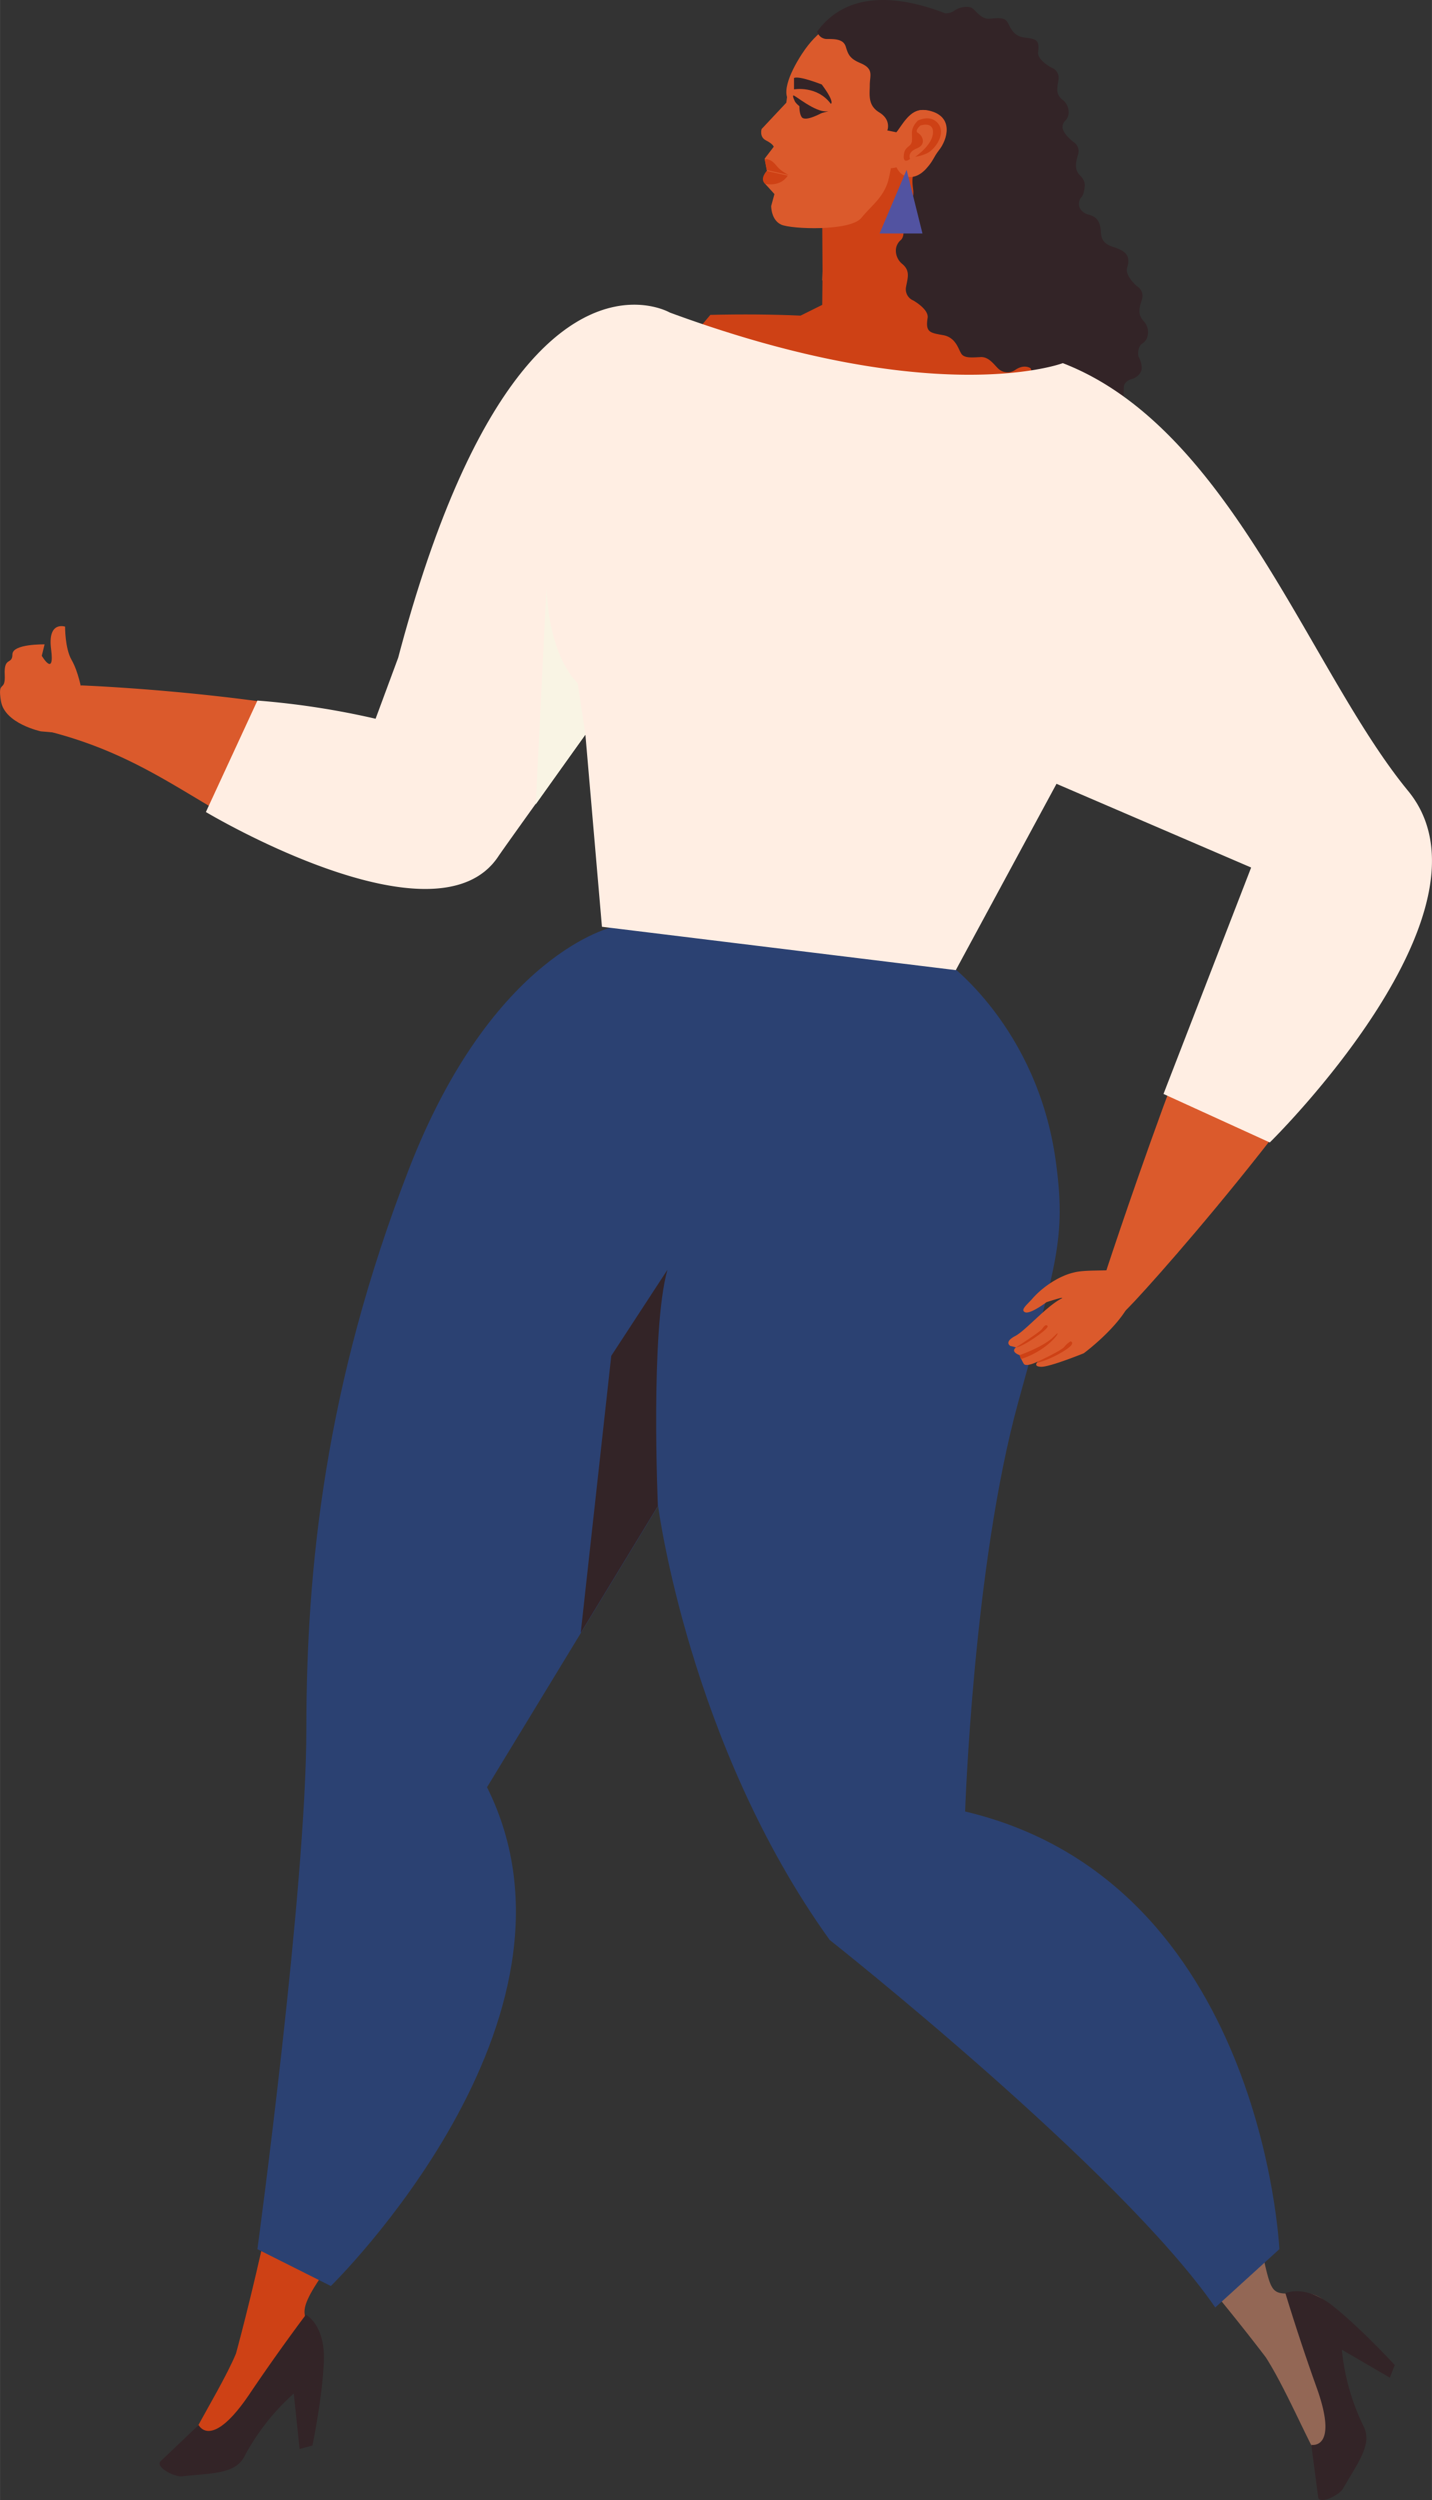 <svg xmlns="http://www.w3.org/2000/svg" width="614.3" height="1072.1" viewBox="-0.012 -0.028 614.282 1072.113" style=""><rect x="-0.012" y="-0.028" width="614.282" height="1072.113" fill="#333333" stroke="none"/><g><title>afro39_299023604</title><g data-name="Layer 2"><path d="M35 296s-1.4-8-4.3-13-2.8-14.3-2.8-14.3-7.6-2.6-6 9.7-4 2.8-4 2.8l1.2-4.9s-13.8-.3-13.8 4.3-3.7.8-3.3 8.7-3.2 1.8-1.6 11.4 17.1 12.9 17.1 12.9l12.6 1.1z" fill="#db5a2c"></path><path d="M241.9 209.8l20.8 190.3 141.8 7.9 68.2-168s52.5-110.3-168-105z" fill="#ce4115"></path><path d="M355.1 120.4l2.5-21.9a35.6 35.6 0 0 0 6.3 0 22.6 22.6 0 0 0 18.5-13.2c5 0 6.1-2 6.1-2-1.4 3.5-2.7 2.4-5.1 4.3-1.5 4.4-10.1 32.1-28.3 32.8z" fill="#e27f4d"></path><path d="M101.2 1009.3s26.5-96 28.9-161.3 2.9-101.7 2.9-101.7l61.2 6.8c30.2 28.1 44.7 111.2-42.2 204.1-27.3 34.8-21.8 33.2-18.9 42.1 6.2 18.7-5 25.1-5 25.1s-11.4 4.6-19.3 13.9-26.8 23.7-30.7 22.9c-6.9-1.5 15.2-33.1 23.1-51.9z" fill="#ce4115"></path><path d="M543 1010.9s-56.8-75.4-107.2-117c-37.8-31.2-63.4-51.6-73.8-59.8a6.1 6.1 0 0 1-.7-8.9l38-39.8C440 778.5 527 829.3 536 942.8c11 42.8 5.6 41.2 21.9 40.5s16.9 19.3 16.9 19.3-3.2 11.8-.7 23.8 3.6 35.4.6 37.9c-5.3 4.7-19.2-33.9-31.7-53.4z" fill="#936755"></path><path d="M352.7 120.2l.7-20.3 34.1-29L412 54.5s-13.5 29.5-12.1 51c1.8 27.5-47.2 14.7-47.2 14.7z" fill="#db5a2c"></path><path d="M353.4 64l-.7 66.7-19.1 9.5c4.2 12.8 60 13.1 76.1 2.6l-7.9-13.1-5-59.1z" fill="#ce4115"></path><path d="M352.9 126.6l-.2-32.3s19 1.3 29.9-26.6c1.7-2.5 3.6 23-4.3 34.8-6.3 9.5-25.4 24.1-25.4 24.1z" fill="#ce4115"></path><path d="M407.8 6.7c12 9.3-39.6-20.2-63.4 15.8 0 0-8.8 12.6-6.8 19.1l-.3 2.4-10.6 11.3s-1.1 3.4 1.9 4.9 3.3 2.7 3.3 2.7L328 68l1 5.2s-2.8 3.6-.8 5.6l4 4.4-1.4 5.1s-.1 6 4.3 8 29.7 2.9 34.4-2.9 10-8.9 12-17.7l1.1-1.3.3 2c4.6 3 18.7-9.5 21.8-14.5 6.7-10.7 26 3 27.7-8.9 2.4-16.8-2-34-24.6-46.3z" fill="#db5a2c"></path><path d="M340.6 33.4v4.9s9.8-1.8 15.8 6.2c0 0 1.9-.5-3.9-8.3-.1 0-9.5-3.8-11.9-2.8z" fill="#332427"></path><path d="M352.7 48.3s-8.2-3.1-9-4.9-1.4 4.6.2 6.8 8.8-1.9 8.8-1.9z" fill="#332427"></path><path d="M328 68.2a5.2 5.2 0 0 1 3.5 1.2c2 1.7 2.1 3.2 6.8 5.6l-9.4-2.1z" fill="#ce4115"></path><path d="M382.2 72c-.2.7 13.4-2.7 19.5-7.3 0 0-7.6 19-21.5 17z" fill="#ce4115"></path><path d="M328.2 78.8s6.4 1.6 9.7-3.5l-9-2s-3.2 3.3-.7 5.5z" fill="#ce4115"></path><path d="M490.5 137.6c-2.7-3.1-1.7-5.8-.6-9.4a4.8 4.8 0 0 0-2.2-5.5s-5.2-4.4-4.2-7.9c1.8-5.6-1.2-7.4-6.2-9s-5-4.8-5.1-7c-.5-5.6-3.4-6.3-6-7-4.7-2.1-3.5-6.1-2.3-7.3s1.4-4.7 1.4-4.7.5-2.1-2-4.6-1.9-5.6-.8-9.1a4.7 4.7 0 0 0-2.1-5.3s-4-3-4.6-5.9a3.9 3.9 0 0 1 1-3 4.9 4.9 0 0 0 1.6-3.6 6.6 6.6 0 0 0-2.7-5.6c-3.1-2.5-2.1-5.3-1.6-8.9a4.6 4.6 0 0 0-3-4.8s-6.2-3.2-5.8-6.7c.8-5.6-1.2-5.6-6.2-6.3s-5.9-5.2-7.2-6.9-3.9-1.4-7.5-1.1-5.9-3.7-7.5-4.6-5.2-.5-7.3 1a6.8 6.8 0 0 1-4.1 1.3c-19.1-7.4-41.7-10.2-54.9 7.7-.2.4.1.6.1.5l.7.2c15.3 1.3 23.2 10.4 22.4 20.5a14.5 14.5 0 0 0 1 7.1 6.8 6.8 0 0 0 1.6 2.6c7.8 7.5 4.2 11.6 4.2 11.6l3.9.8c3.1-3.7 7.5-13.9 17-7.5 3.1 2.1 4 5.9 3.7 9.9-1-.6-4.4-2.3-3.5 2.1s-2.6 7.3-2.6 7.3a22.1 22.1 0 0 0-6.3 4.6c-2.4 2.6-1 7.5-1 9.3s-.3 3.2-1.4 3.7-3.3 1.7-4 4.1a9.1 9.1 0 0 0 .5 6.4c.7.9 1.3 4.9-.6 6.4a6 6 0 0 0-2 4 7.4 7.4 0 0 0 2.9 6.3c3.4 3 2.1 6 1.4 10a5.2 5.2 0 0 0 3.1 5.5s6.9 3.8 6.2 7.6c-1 6.2 1.2 6.3 6.7 7.3s6.5 6.1 7.8 8 4.3 1.6 8.3 1.4 6.4 4.4 8.2 5.5a5.7 5.7 0 0 0 6.6 0c3.4-2.3 5.8-1.2 6.6-.7 5.2 15.1 11.5 26.3 15.2 26.7 2.9-2.3 5.2 1 9.1.7 0 0 4.1-.1 3.8-5.1s3.8-4.7 3.8-4.7 3.5.8 6-1.3 1.9-6.8 2.1-8.5 2-2.8 3.1-3.1a6.4 6.4 0 0 0 4.2-3.2c1-2.1-.4-5.4-.9-6.3s-.5-4.6 1.5-5.8a5.1 5.1 0 0 0 2.3-3.4 6.9 6.9 0 0 0-1.8-6.3z" fill="#332427"></path><path d="M398.9 47.5c10.3 2.6 7.6 12.3 3.8 17-2.1 2.7-2.3 4.2-4.7 7-7.2 8.9-15.5 2.8-14.1-5.6s4.6-21.1 15-18.4z" fill="#db5a2c"></path><path d="M393.7 51.7s5.6-3 8.9 1.5-1.9 11.4-5.4 12.7a16.9 16.9 0 0 1-4.6 1.3s7.2-4.8 7.6-10.1-5.4-3.3-5.4-3.3-2.7 2.3-1 3.2 3.9 4.8-.5 6.6-2.9 4.5-2.9 4.5-3.1 2.6-2.7-1.6 3.3-3.2 3.5-6.3-.9-4.9 2.5-8.5z" fill="#ce4115"></path><path d="M351.5 48.7s-7.1-.6-10.4-5c0 0-1.3-2.5-.8-2.8s9.5 7.4 14.4 6.8c2.1-.3-3.2 1-3.2 1z" fill="#332427"></path><path d="M380.7 55.7s1.6-4.4-3.5-7.5-4.1-7.7-4.1-11.8 1.9-6.9-4.1-9.4c-4.5-1.9-5.2-3.7-6.2-7s-4.7-3.3-8-3.3a4.3 4.3 0 0 1-4.2-3s33.2-15.2 38.9-.4-5.7 44-8.8 42.4z" fill="#332427"></path><path fill="#5253a1" d="M388.9 72.8l6.8 27.3h-18.4l11.6-27.3z"></path><path d="M473.3 548.7s43-132.6 73.5-186.6c11.6-20.6 25.3-30.2 48.9-29.8 1.9.1 3.5 1.6 8.6 8 8.3 10.5 12.9 35.2-.6 61.4-33.5 64.9-119 159.6-121.3 160.6 0 0-13.1 9.1-9.1-13.6z" fill="#db5a2c"></path><path d="M34.8 293.9S119 297 178.5 314c17.8 5.1 32.4 18.1 38.5 35.5 2.3 6.7 5.1 4.6-3.5 15.5s-23.2 18.4-51.9 11.3C94.1 359.6 77.2 327.7 20 313.4a4.4 4.4 0 0 1-1.6-7.8z" fill="#db5a2c"></path><path d="M521.3 989.5l27.5-25S541.7 807 414 776.8c0 0 3.5-105.6 22.8-175.6 16.2-58.9 20.6-70.3 16.1-103.2-7.9-57.8-46.9-85.5-46.9-85.5l-142.8-15.1s-51.7 10.9-87.8 103.9-44 171.8-44 240.1-21 223.1-21 223.1l31.5 15.8s116.9-114.1 67-213.9l73.4-120.6s13.2 102.1 73.6 186.1c0 0 124.7 98.5 165.4 157.6z" fill="#2b4172"></path><path d="M282.2 645.8s-3.3-75.1 4.1-101.3l-24.1 36.9-13.1 118.8z" fill="#332427"></path><path d="M499.1 469.1l45.6 20.8s101.5-99.5 59.3-150.8-76-155.6-148.1-183.4c0 0-54 20.5-168.6-21.7 0 0-67.1-38.9-116.5 148l-9.7 26.2a345.5 345.5 0 0 0-50.7-7.8l-22.1 47.8s98.7 59.1 125.4 19.1c2.5-3.8 37.4-52.3 37.4-52.3l7.1 82.4L410 416l43.2-79.9 83.5 35.9z" fill="#ffeee3"></path><g><path d="M464.9 580.3s-14.5 5.9-18.3 5.8-1.3-2.3-1.3-2.3-4.9 2.5-6.1 1.1a22.9 22.9 0 0 1-1.8-3.8s-4.1-1.3-1.6-3.3a14.6 14.6 0 0 0-2.3-.6c-.8-.4-2.4-2 2-4.3s13.1-12.5 19.7-16c2.5-1.4-6.3 1.5-6.3 1.5s-7 5.3-9.2 4.3 1-3.3 3.4-6.1c4.3-4.8 11.1-9.4 17.4-10.9 3.8-1 9.2-.8 15.3-1 8.7-.3 11.5 4.3 10.5 9.3-2.3 12.2-21.4 26.3-21.4 26.3z" fill="#db5a2c"></path><path d="M435.8 577.8s10.4-6.7 11.2-7.9 1.8-2.3 2.4-1.2-10.9 9.1-13.6 9.1z" fill="#ce4115"></path><path d="M437.4 581.1s10.7-3.7 14.9-8.2-1.2 5.7-14.4 9.9z" fill="#ce4115"></path><path d="M445.3 583.8s10-4.6 11.3-6.3a9.7 9.7 0 0 1 2.6-2.3s1.4.2.3 1.7-8.2 5.9-14.6 7.5z" fill="#ce4115"></path></g><path d="M251.1 315l-3.3-22.1s-12.1-10.1-13.4-40.9l-4.6 92.9z" fill="#f9f4e4"></path><path d="M131.2 992.6s8.4 4.3 7.7 20.2-4.9 35.9-4.9 35.9l-5.5 1.5-2.5-23.8a98.2 98.2 0 0 0-21.2 27c-3.9 7.5-13.5 7.1-26.7 8.5-3 .4-10.9-3.5-9.5-6.2l16.6-15.8s5.3 11.1 21.7-13.1c12.5-18.6 24.3-34.2 24.3-34.2z" fill="#332427"></path><path d="M551.4 983.4s8.4-4.2 20.8 5.8 26.1 25 26.1 25l-2.1 5.4-20.6-12a96.1 96.1 0 0 0 9.4 33c3.7 7.6-2.3 15.1-8.9 26.6-1.5 2.6-9.3 6.7-10.6 4l-3-22.8s12.1 2.4 2.1-25.1c-7.6-21.2-13.2-39.9-13.2-39.9z" fill="#332427"></path></g></g></svg>
